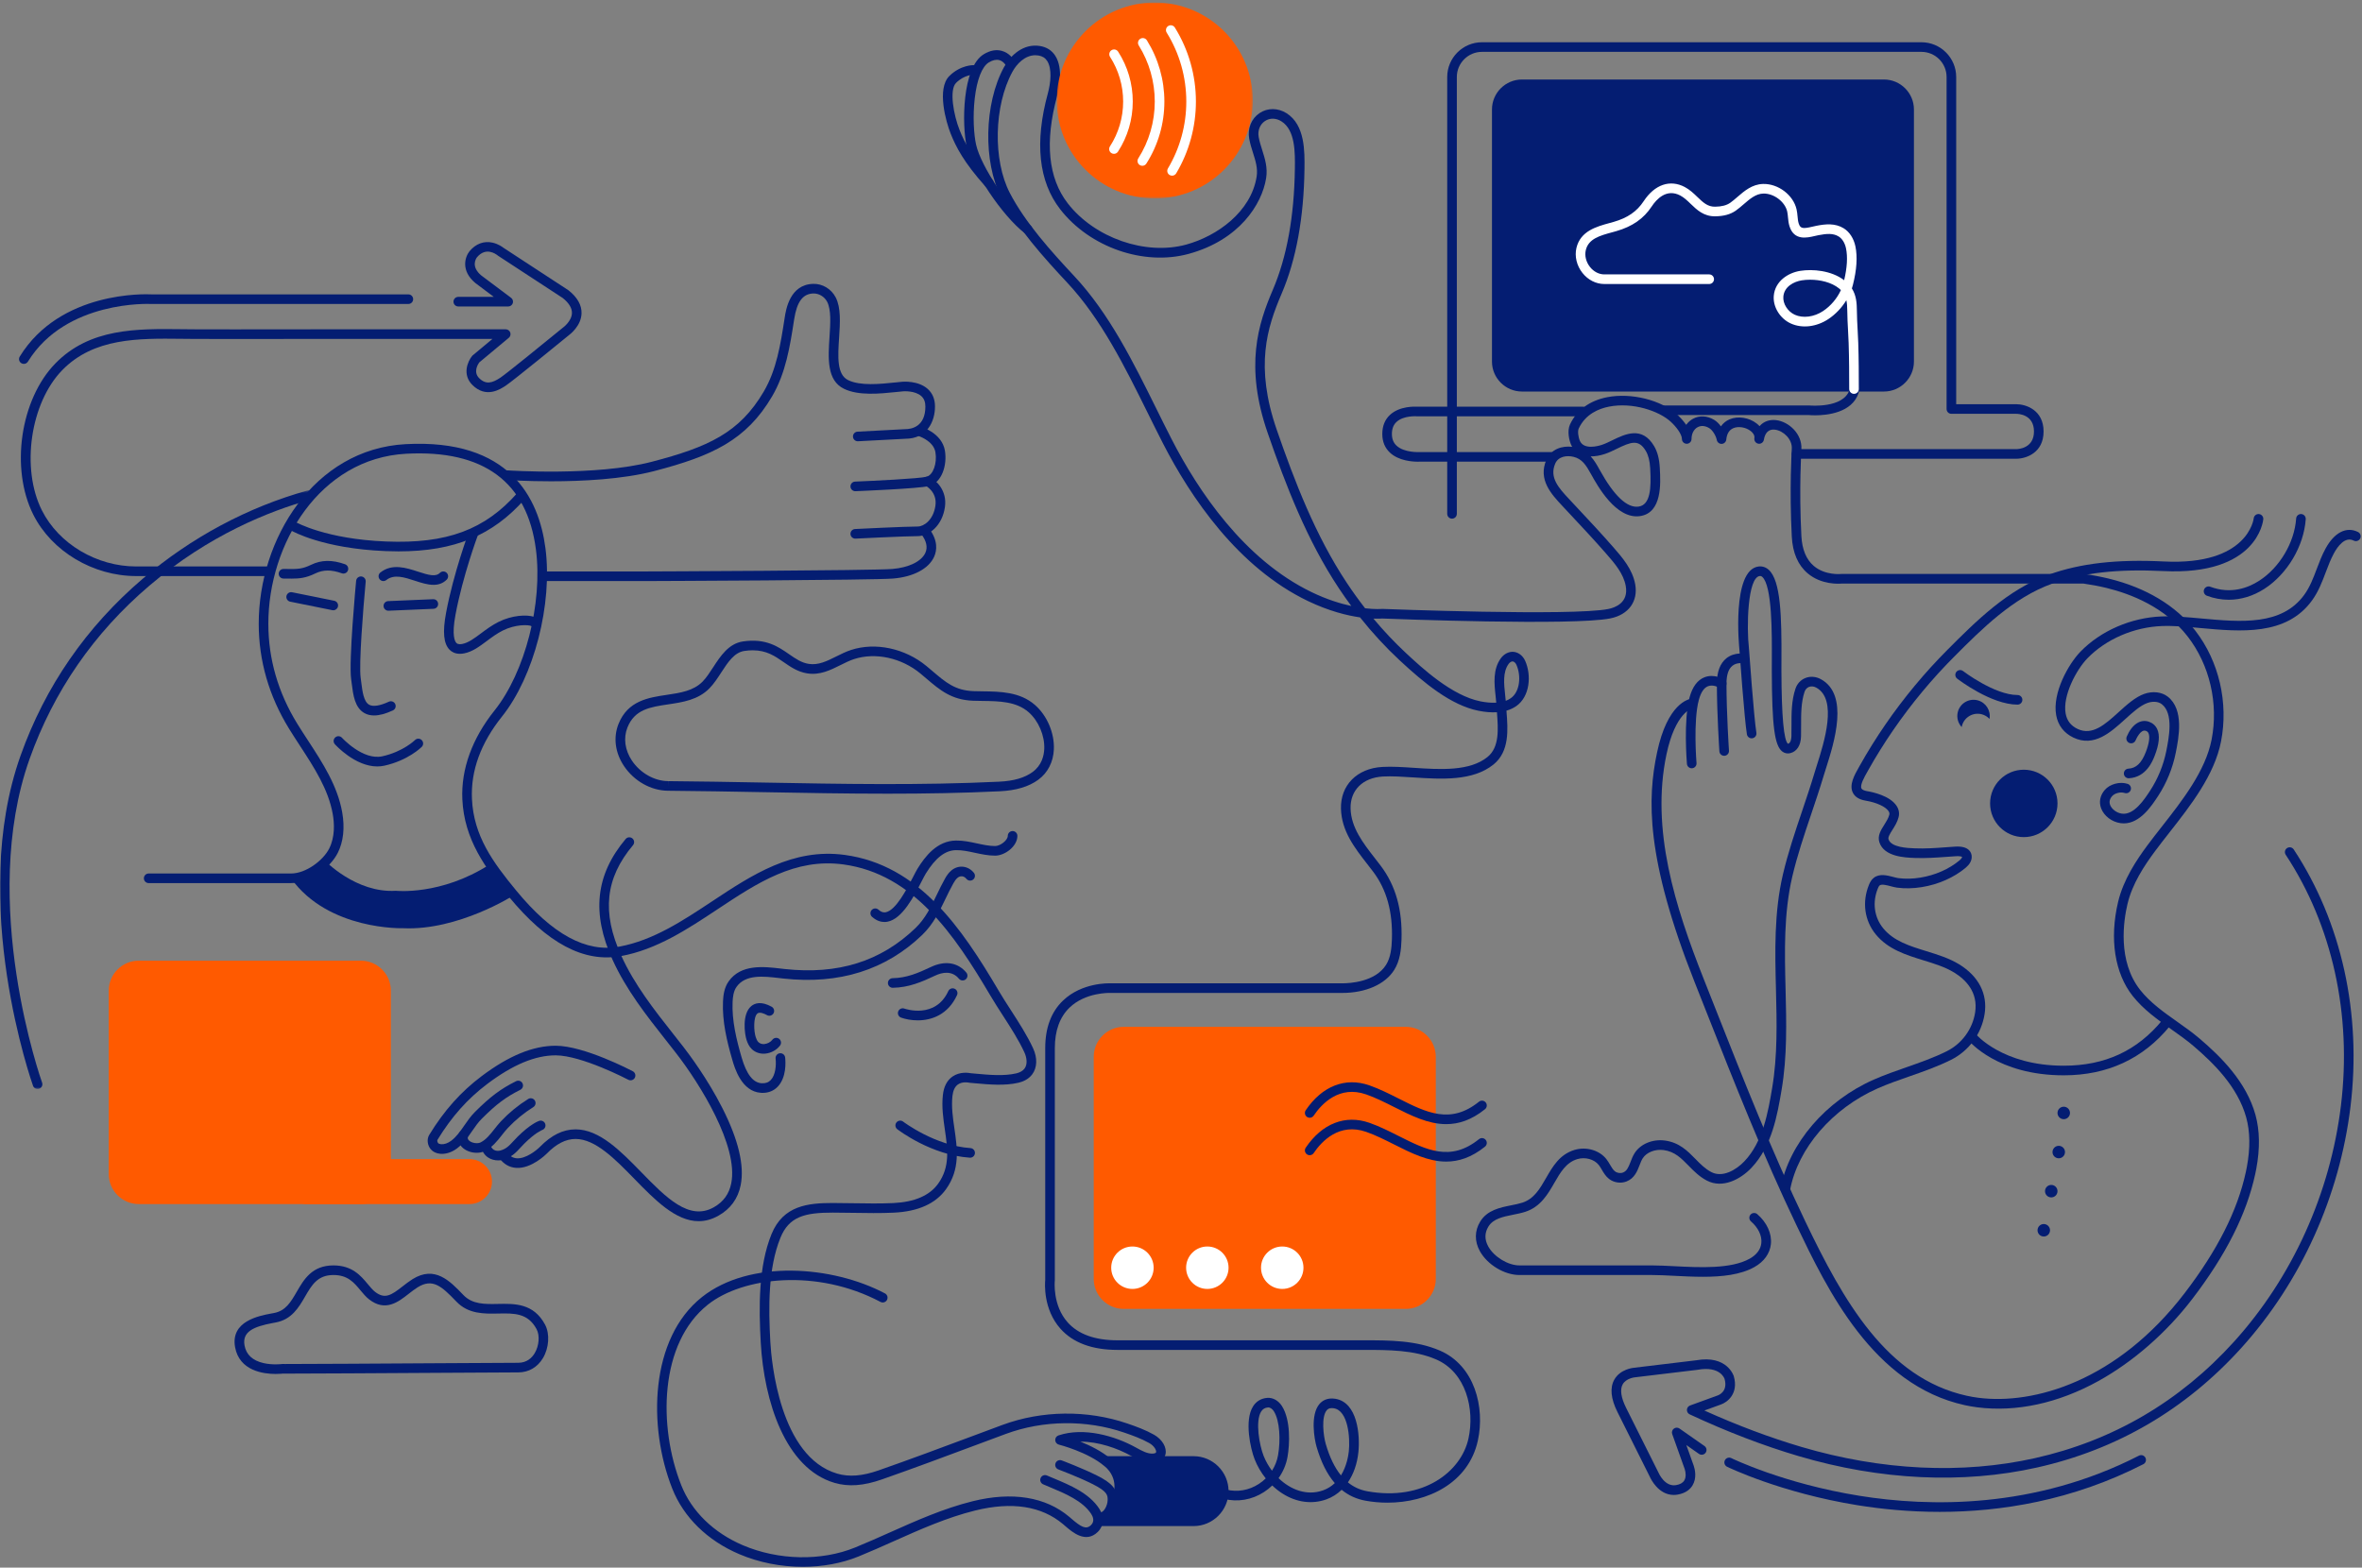<svg width="946" height="628" viewBox="0 0 946 628" fill="none" xmlns="http://www.w3.org/2000/svg">
<rect x="0" y="0" width="946" height="628" fill="#808080" stroke="none"/>
<path fill-rule="evenodd" clip-rule="evenodd" d="M670.34 598.876C664.204 598.876 661.141 592.421 660.805 591.667L647.826 565.709C645.139 560.335 644.709 555.951 646.547 552.679C648.934 548.432 654.166 547.949 654.388 547.931L679.261 544.944C691.782 542.699 694.373 551.233 694.398 551.32C696.381 558.258 691.836 561.781 689.156 562.675L682.614 565.054C695.895 571.038 708.958 575.939 721.502 579.643C753.54 589.103 785.864 590.658 814.979 584.141C846.238 577.145 873.091 561.426 894.792 537.422C918.107 511.635 933.298 478.055 937.569 442.868C941.989 406.451 934.131 370.774 915.44 342.408C914.856 341.52 915.101 340.326 915.988 339.741C916.877 339.156 918.07 339.402 918.655 340.29C937.846 369.417 945.921 406.011 941.391 443.332C937.025 479.3 921.49 513.633 897.648 540.004C875.402 564.61 847.871 580.724 815.82 587.898C786.067 594.558 753.075 592.98 720.412 583.335C706.347 579.183 691.652 573.55 676.734 566.593C676.028 566.264 675.59 565.542 675.625 564.764C675.659 563.986 676.158 563.306 676.89 563.04L687.89 559.04C688.631 558.777 692.096 557.275 690.697 552.377C690.635 552.186 688.911 547.104 679.892 548.742C679.854 548.749 679.815 548.755 679.777 548.76L654.777 551.76C654.683 551.769 651.261 552.118 649.892 554.585C648.748 556.647 649.224 559.898 651.269 563.988L664.269 589.988C664.286 590.022 664.302 590.056 664.317 590.09C664.414 590.313 666.816 595.679 671.231 594.95C672.858 594.679 673.981 594.047 674.568 593.071C675.371 591.738 675.173 589.813 674.721 588.458L669.735 574.496C669.453 573.707 669.714 572.826 670.381 572.318C671.047 571.81 671.965 571.793 672.652 572.272L682.652 579.272C683.522 579.881 683.734 581.082 683.124 581.953C682.515 582.824 681.315 583.035 680.444 582.425L675.391 578.889L678.36 587.201C678.823 588.59 679.674 592.053 677.866 595.057C677.045 596.421 675.337 598.168 671.864 598.747C671.337 598.835 670.828 598.876 670.34 598.876" fill="#041D72"/>
<path fill-rule="evenodd" clip-rule="evenodd" d="M776.871 605.659C764.661 605.659 753.523 604.536 743.991 602.999C713.062 598.01 691.905 587.678 691.695 587.574C690.742 587.103 690.351 585.95 690.822 584.996C691.292 584.044 692.444 583.653 693.399 584.122C693.605 584.224 714.341 594.336 744.732 599.219C772.7 603.713 814.823 604.57 856.67 583.136C857.616 582.651 858.776 583.025 859.26 583.971C859.745 584.917 859.371 586.077 858.425 586.561C829.891 601.176 801.253 605.659 776.871 605.659" fill="#041D72"/>
<path fill-rule="evenodd" clip-rule="evenodd" d="M682.045 511.485C678.173 511.485 674.254 511.285 670.503 511.093C667.287 510.929 664.249 510.774 661.599 510.774H608.549C602.561 510.774 595.759 506.685 592.727 501.264C590.513 497.306 590.556 493.072 592.847 489.341C595.66 484.761 600.769 483.741 605.276 482.841C606.873 482.522 608.38 482.221 609.719 481.786C614.407 480.263 616.733 476.22 619.197 471.94C621.88 467.276 624.656 462.452 630.617 460.658C635.291 459.255 640.524 460.755 643.343 464.309C643.941 465.064 644.406 465.859 644.856 466.627C645.467 467.672 646.044 468.658 646.819 469.252C647.701 469.929 648.993 470.112 650.031 469.709C651.57 469.109 652.19 467.677 653.072 465.391C653.512 464.251 653.967 463.072 654.65 461.989C656.996 458.271 661.897 456.229 666.842 456.907C672.583 457.695 675.859 461.04 679.028 464.275C681.024 466.312 682.909 468.236 685.392 469.536C689.893 471.892 695.332 468.692 698.624 465.235C706.125 457.361 708.14 445.454 709.759 435.886C711.96 422.889 711.618 409.436 711.288 396.426C710.902 381.261 710.504 365.58 714.074 350.307C716.067 341.777 718.956 333.215 721.75 324.934C723.431 319.952 725.169 314.8 726.683 309.736C726.954 308.833 727.283 307.796 727.646 306.656C730.594 297.384 736.083 280.126 727.385 275.44C726.425 274.923 725.403 274.832 724.508 275.184C723.682 275.509 723.056 276.198 722.745 277.123C721.335 281.308 721.345 286.087 721.356 290.708C721.358 292.169 721.361 293.618 721.323 295.042C721.226 298.623 719.656 301.056 717.014 301.716C715.867 302.005 714.728 301.765 713.805 301.048C710.714 298.643 709.698 290.82 709.623 268.856C709.618 267.456 709.626 265.894 709.634 264.22C709.686 253.882 709.782 234.639 705.8 231.106C705.388 230.741 705.068 230.724 704.786 230.758C699.841 231.377 699.505 251.523 700.459 259.624C700.487 259.991 702.472 287.69 703.446 293.532C703.621 294.581 702.912 295.572 701.864 295.747C700.815 295.927 699.824 295.214 699.649 294.165C698.646 288.145 696.71 261.133 696.628 259.986C696.599 259.756 693.395 228.303 704.309 226.939C705.799 226.753 707.196 227.199 708.355 228.227C713.242 232.563 713.569 247.102 713.483 264.239C713.475 265.902 713.467 267.453 713.472 268.842C713.534 286.887 714.422 296.684 716.112 297.971C717.237 297.634 717.448 295.934 717.475 294.938C717.513 293.551 717.509 292.139 717.506 290.717C717.495 285.783 717.484 280.682 719.096 275.894C719.776 273.876 721.196 272.352 723.095 271.603C725.033 270.838 727.262 271.001 729.212 272.051C740.719 278.251 734.601 297.488 731.314 307.823C730.959 308.939 730.636 309.954 730.372 310.839C728.837 315.968 727.088 321.152 725.397 326.165C722.632 334.36 719.774 342.833 717.822 351.183C714.365 365.976 714.757 381.406 715.136 396.328C715.471 409.522 715.817 423.164 713.555 436.528C711.848 446.613 709.724 459.164 701.411 467.891C697.197 472.316 690.004 476.295 683.607 472.946C680.585 471.364 678.396 469.13 676.278 466.968C673.314 463.943 670.754 461.329 666.318 460.72C662.894 460.251 659.436 461.617 657.906 464.043C657.423 464.809 657.054 465.765 656.663 466.777C655.756 469.126 654.628 472.048 651.429 473.296C649.147 474.184 646.418 473.796 644.476 472.307C643.102 471.253 642.269 469.828 641.533 468.57C641.134 467.887 640.756 467.242 640.327 466.701C638.492 464.388 634.874 463.397 631.726 464.345C627.23 465.697 624.948 469.662 622.533 473.86C619.942 478.363 617.005 483.467 610.908 485.447C609.356 485.952 607.665 486.289 606.03 486.616C601.932 487.434 598.061 488.207 596.128 491.356C594.553 493.918 594.54 496.62 596.087 499.385C598.412 503.542 604.003 506.924 608.549 506.924H661.599C664.347 506.924 667.433 507.082 670.699 507.249C680.769 507.763 693.298 508.403 700.761 504.232C703.558 502.669 705.173 500.501 705.432 497.963C705.73 495.043 704.181 491.806 701.288 489.304C700.484 488.609 700.396 487.394 701.092 486.589C701.787 485.787 703.002 485.698 703.807 486.393C707.648 489.715 709.687 494.187 709.261 498.354C708.875 502.14 706.523 505.422 702.639 507.592C697.055 510.714 689.642 511.485 682.045 511.485" fill="#041D72"/>
<path fill-rule="evenodd" clip-rule="evenodd" d="M690.545 302.774C689.541 302.774 688.694 301.994 688.627 300.977C688.616 300.827 687.622 285.775 687.622 273.849C687.622 269.147 688.905 265.733 691.436 263.703C694.723 261.066 698.793 261.931 698.964 261.97C700.002 262.201 700.656 263.229 700.426 264.267C700.196 265.3 699.174 265.953 698.142 265.731C698.071 265.716 695.627 265.253 693.818 266.727C692.261 267.996 691.472 270.392 691.472 273.849C691.472 285.649 692.458 300.572 692.467 300.721C692.538 301.782 691.735 302.699 690.675 302.77C690.631 302.773 690.588 302.774 690.545 302.774" fill="#041D72"/>
<path fill-rule="evenodd" clip-rule="evenodd" d="M677.545 307.774C676.554 307.774 675.712 307.014 675.629 306.009C675.569 305.297 674.204 288.461 676.69 279.343C677.842 275.117 679.854 272.416 682.669 271.315C686.593 269.78 690.406 272.117 690.567 272.217C691.468 272.78 691.742 273.968 691.179 274.869C690.618 275.768 689.436 276.043 688.536 275.487C688.475 275.451 686.14 274.074 684.051 274.908C682.442 275.549 681.215 277.382 680.404 280.356C678.094 288.825 679.451 305.522 679.465 305.69C679.553 306.749 678.766 307.679 677.707 307.767C677.652 307.772 677.598 307.774 677.545 307.774" fill="#041D72"/>
<path fill-rule="evenodd" clip-rule="evenodd" d="M637.082 182.816C638.608 184.473 639.677 186.411 640.627 188.136C646.406 198.62 651.672 203.6 656.275 202.944C661.058 202.26 661.341 195.354 660.935 187.992L660.91 187.529C660.752 184.628 660.183 182.382 659.167 180.662C656.303 175.811 653.205 177.029 647.522 179.796C645.964 180.555 644.353 181.34 642.754 181.865C640.722 182.532 638.811 182.846 637.082 182.816M414.667 22.127C410.581 22.127 407.277 25.452 405.458 28.795C398.076 42.373 397.614 64.122 404.429 77.277C410.558 89.11 420.978 100.696 430.263 110.627C444.249 125.584 453.851 144.985 463.136 163.748C465.235 167.989 467.218 171.996 469.259 175.97C479.912 196.716 498.293 224.185 525.361 237.235C531.376 240.135 536.783 241.806 541.204 242.759C539.493 240.446 537.83 238.075 536.218 235.649C523.423 216.383 514.964 194.383 507.728 173.479C498.433 146.627 503.913 129.777 509.778 116.091C515.381 103.015 518.351 86.705 518.604 67.614C518.691 61.091 518.809 52.158 513.237 48.622C511.045 47.232 508.568 47.188 506.612 48.503C504.601 49.856 503.643 52.307 504.112 54.901C504.432 56.67 504.985 58.416 505.521 60.104C506.624 63.581 507.764 67.176 507.096 71.373C505.417 81.918 496.28 96.19 476.052 101.707C458.097 106.603 436.472 99.094 424.631 83.854C415.974 72.712 414.311 57.064 419.69 37.342C420.845 33.108 421.377 27.492 419.41 24.425C418.629 23.207 417.487 22.489 415.92 22.231C415.495 22.16 415.078 22.127 414.667 22.127M605.788 264.964C605.282 264.964 604.645 265.366 604.208 265.971C601.835 269.26 602.339 273.923 602.827 278.433C602.913 279.227 602.996 279.994 603.063 280.747C603.779 280.483 604.457 280.14 605.077 279.706C608.839 277.072 609.278 270.646 607.327 266.296C606.999 265.564 606.401 265.018 605.873 264.968C605.845 264.965 605.816 264.964 605.788 264.964M507.962 563.824C507.924 563.824 507.886 563.825 507.848 563.828C506.616 563.922 505.746 564.438 505.109 565.452C502.66 569.35 504.402 578.908 506.066 583.164C506.892 585.277 508.042 587.317 509.441 589.172C510.649 587.282 511.486 585.169 511.875 582.945C512.9 577.091 512.637 569.147 510.15 565.291C509.671 564.546 508.819 563.824 507.962 563.824M533.391 564.087C532.281 564.087 531.735 564.537 531.409 564.908C529.105 567.522 530.016 575.172 530.988 578.499C532.536 583.791 534.553 587.961 537.071 591.046C539.372 587.309 540.036 583.1 540.219 581.348C540.764 576.139 540.006 565.084 534.189 564.155C533.895 564.108 533.629 564.087 533.391 564.087M555.691 601.973C552.741 601.973 549.798 601.711 546.939 601.194C543.297 600.536 540.104 599.084 537.341 596.816C535.57 598.529 533.503 599.837 531.194 600.662C525.448 602.713 519.21 601.878 513.627 598.308C512.186 597.387 510.817 596.302 509.546 595.087C508.549 596.054 507.452 596.931 506.267 597.699C501.38 600.865 495.654 601.841 490.143 600.449C489.112 600.188 488.488 599.142 488.748 598.111C489.009 597.081 490.056 596.458 491.086 596.716C495.547 597.845 500.196 597.046 504.173 594.468C505.178 593.817 506.105 593.071 506.945 592.247C505.087 589.932 503.558 587.321 502.481 584.565C500.807 580.285 498.325 569.013 501.85 563.403C503.135 561.357 505.108 560.177 507.555 559.99C509.763 559.821 511.999 561.052 513.386 563.205C517.02 568.841 516.53 578.683 515.667 583.609C515.126 586.698 513.882 589.614 512.072 592.15C516.883 596.8 523.429 599.346 529.899 597.037C531.787 596.362 533.332 595.343 534.598 594.134C531.519 590.584 529.098 585.747 527.294 579.579C526.393 576.497 524.683 566.718 528.52 562.363C529.582 561.159 531.531 559.837 534.796 560.353C543.734 561.781 544.756 574.973 544.048 581.748C543.557 586.451 542.089 590.581 539.846 593.843C542.113 595.696 544.7 596.878 547.624 597.406C570.02 601.454 585.208 589.561 588.124 576.316C590.739 564.434 587.122 549.714 575.147 544.573C566.282 540.767 556.051 540.774 546.194 540.774H545.356H447.547C437.417 540.774 429.737 537.92 424.721 532.291C417.728 524.446 418.495 514.051 418.622 512.749V419.849C418.622 411.759 421.012 405.365 425.725 400.845C433.336 393.544 444.17 393.902 444.627 393.926L537.547 393.924C540.582 393.924 550.82 393.389 555.144 386.496C556.993 383.547 557.357 379.705 557.47 376.336C557.837 365.285 555.38 356.41 549.957 349.204C549.199 348.195 548.414 347.189 547.625 346.176C542.555 339.668 537.312 332.939 537.07 324.024C536.813 314.564 543.468 307.815 553.632 307.232C557.455 307.01 561.744 307.294 566.288 307.592C576.747 308.279 588.603 309.059 595.77 303.241C600.616 299.306 600.046 291.962 599.543 285.483C599.539 285.429 599.535 285.376 599.531 285.322C597.296 285.464 594.828 285.27 592.163 284.735C581.108 282.522 570.411 273.679 560.498 264.452C554.911 259.252 549.627 253.521 544.703 247.323C539.479 246.572 532.3 244.816 523.967 240.836C495.795 227.38 476.805 199.091 465.834 177.729C463.781 173.729 461.699 169.523 459.686 165.456C450.524 146.943 441.05 127.799 427.451 113.255C417.99 103.137 407.365 91.315 401.011 79.048C393.678 64.892 394.156 41.524 402.077 26.957C404.709 22.115 409.892 17.334 416.548 18.433C419.213 18.873 421.267 20.19 422.65 22.346C425.983 27.543 424.07 35.913 423.404 38.355C418.361 56.845 419.796 71.358 427.671 81.492C438.423 95.33 458.786 102.423 475.04 97.993C487.487 94.598 501.051 84.863 503.294 70.767C503.819 67.471 502.863 64.458 501.852 61.268C501.28 59.464 500.688 57.599 500.324 55.586C499.579 51.465 501.165 47.527 504.464 45.309C507.679 43.146 511.831 43.171 515.3 45.372C522.687 50.06 522.546 60.654 522.454 67.665C522.193 87.263 519.119 104.066 513.316 117.608C507.478 131.228 502.52 146.664 511.366 172.22C518.519 192.884 526.868 214.612 539.425 233.519C541.756 237.029 544.196 240.42 546.736 243.682C550.871 244.16 553.299 243.94 553.352 243.935C553.44 243.925 553.534 243.921 553.623 243.926C554.38 243.956 629.564 246.883 644.169 243.962C646.676 243.461 652.372 241.557 651.121 234.723C650.203 229.716 646.661 225.66 643.236 221.737L643.153 221.643C638.677 216.517 633.933 211.445 629.345 206.541C628.198 205.315 627.052 204.089 625.908 202.861L625.664 202.6C621.312 197.934 615.897 192.126 619.351 184.179C621.226 179.866 625.669 178.512 629.667 179.001C629.535 178.777 629.412 178.545 629.3 178.302C628.46 176.493 627.582 172.649 628.803 170.035C631.488 164.281 636.624 160.509 643.657 159.125C653.304 157.228 665.408 160.252 671.808 166.163C672.507 166.808 674.04 168.312 675.334 170.194C676.025 169.222 676.909 168.412 677.955 167.819C680.554 166.349 683.682 166.485 686.537 168.199C687.568 168.817 688.486 169.75 689.243 170.801C690.106 169.553 691.272 168.593 692.703 167.982C696.032 166.557 700.497 167.245 703.563 169.654C703.989 169.988 704.372 170.346 704.71 170.721C706.481 168.647 709.007 168.033 711.287 168.295C716.41 168.879 721.851 173.818 721.468 179.969C721.457 180.131 720.476 195.887 721.469 214.748C721.752 220.13 723.429 224.16 726.453 226.726C731.009 230.591 737.266 229.942 737.328 229.937C737.398 229.929 737.476 229.924 737.547 229.924H834.547C834.636 229.924 834.726 229.931 834.814 229.943C838.169 230.413 841.419 231.026 844.474 231.766C859.473 235.399 871.503 242.63 879.263 252.676C888.737 264.941 892.578 281.53 889.537 297.054C886.903 310.503 877.342 322.698 868.906 333.458C866.877 336.045 864.961 338.49 863.163 340.913C858.763 346.84 854.003 354.003 852.063 362.193C850.532 368.662 847.966 384.965 857.201 396.633C861.179 401.658 866.648 405.526 871.938 409.267C874.99 411.424 878.145 413.655 881.003 416.097C889.46 423.321 899.639 433.315 903.324 446.587C905.06 452.837 905.178 460.092 903.676 468.151C903.539 468.886 903.391 469.619 903.232 470.349C899.756 486.392 891.501 502.768 877.995 520.41C867.669 533.899 854.316 545.565 840.395 553.259C824.319 562.146 807.545 565.78 791.891 563.774C790.236 563.562 788.562 563.271 786.916 562.911C750.199 554.867 731.786 516.456 719.601 491.039C706.209 463.103 694.653 433.819 683.477 405.5C681.905 401.518 680.333 397.536 678.757 393.558C658.966 343.608 659.807 319.771 663.664 301.453C667.826 281.68 676.35 280.059 677.308 279.94C678.363 279.808 679.325 280.556 679.457 281.61C679.586 282.649 678.862 283.598 677.832 283.753C677.597 283.804 670.973 285.419 667.43 302.246C661.114 332.247 670.862 363.181 682.336 392.14C683.913 396.12 685.485 400.103 687.057 404.087C698.208 432.343 709.74 461.562 723.073 489.375C738.144 520.814 755.551 552.099 787.74 559.15C789.276 559.487 790.838 559.758 792.381 559.956C814.603 562.808 847.968 553.299 874.938 518.07C888.092 500.888 896.117 485.011 899.471 469.534C899.621 468.84 899.762 468.145 899.892 467.446C901.285 459.968 901.192 453.297 899.615 447.617C896.209 435.349 886.543 425.892 878.503 419.024C875.778 416.697 872.833 414.614 869.716 412.41C864.204 408.512 858.504 404.482 854.183 399.022C846.945 389.878 844.807 376.131 848.317 361.307C850.43 352.385 855.709 344.495 860.072 338.618C861.901 336.154 863.832 333.691 865.877 331.083C874.045 320.664 883.303 308.856 885.759 296.314C888.59 281.863 885.022 266.429 876.216 255.029C867.096 243.221 853.428 237.896 843.568 235.507C840.675 234.807 837.596 234.224 834.412 233.774H737.645C736.578 233.875 729.514 234.342 723.999 229.691C720.112 226.414 717.967 221.454 717.625 214.95C716.62 195.855 717.616 179.878 717.626 179.722C717.864 175.907 714.179 172.499 710.85 172.119C708.455 171.845 706.933 173.245 706.445 176.164C706.271 177.212 705.276 177.924 704.23 177.746C703.182 177.571 702.474 176.58 702.648 175.531C702.866 174.222 701.825 173.184 701.186 172.681C699.239 171.152 696.243 170.652 694.217 171.521C692.568 172.226 691.619 173.76 691.395 176.079C691.302 177.033 690.522 177.774 689.565 177.817C688.614 177.868 687.765 177.193 687.587 176.252C687.254 174.489 685.838 172.269 684.556 171.5C682.901 170.505 681.23 170.389 679.852 171.169C678.361 172.013 677.472 173.762 677.472 175.848C677.472 176.911 676.61 177.773 675.547 177.773C674.484 177.773 673.622 176.911 673.622 175.848C673.622 173.944 671.328 170.959 669.197 168.991C664.384 164.547 653.793 161.055 644.4 162.902C640.372 163.695 635 165.858 632.291 171.663C631.774 172.77 632.136 175.269 632.791 176.681C634.437 180.226 639.914 178.746 641.553 178.208C642.903 177.764 644.328 177.07 645.836 176.336C650.834 173.901 657.678 170.569 662.481 178.705C663.819 180.97 664.562 183.789 664.753 187.321L664.778 187.78C665.096 193.524 665.755 205.477 656.82 206.754C647.248 208.128 639.728 194.478 637.256 189.994C635.216 186.293 633.62 183.807 630.159 182.993C627.608 182.393 624.171 182.745 622.881 185.714C620.433 191.346 624.341 195.538 628.479 199.975L628.724 200.237C629.866 201.463 631.011 202.687 632.156 203.911C636.766 208.839 641.533 213.935 646.052 219.11L646.135 219.205C649.728 223.319 653.799 227.981 654.907 234.03C656.163 240.892 652.245 246.273 644.924 247.736C630.037 250.714 558.169 247.957 553.597 247.777C553.174 247.813 551.956 247.891 550.07 247.821C554.192 252.766 558.554 257.384 563.121 261.634C569.512 267.583 581.409 278.656 592.919 280.961C594.802 281.338 597.056 281.62 599.263 281.49C599.195 280.647 599.099 279.765 599 278.846C598.461 273.858 597.85 268.205 601.087 263.718C602.367 261.945 604.337 260.951 606.235 261.136C608.165 261.318 609.93 262.692 610.84 264.721C613.409 270.448 612.78 279.012 607.285 282.859C606.137 283.663 604.817 284.275 603.343 284.693C603.355 284.856 603.368 285.02 603.381 285.185C603.928 292.24 604.61 301.021 598.196 306.229C589.858 312.999 577.201 312.168 566.035 311.433C561.613 311.143 557.437 310.869 553.853 311.074C545.795 311.537 540.719 316.58 540.918 323.92C541.126 331.57 545.974 337.793 550.662 343.81C551.464 344.839 552.261 345.864 553.034 346.89C559.006 354.825 561.715 364.5 561.317 376.464C561.188 380.346 560.74 384.817 558.404 388.542C554.778 394.323 546.981 397.774 537.547 397.774H444.547C444.372 397.767 434.771 397.478 428.366 403.646C424.455 407.411 422.472 412.863 422.472 419.849V512.849C422.472 512.923 422.467 512.997 422.459 513.07C422.449 513.163 421.45 522.864 427.619 529.757C431.875 534.513 438.58 536.924 447.547 536.924H546.193C556.465 536.918 567.073 536.918 576.665 541.036C590.561 547.002 594.839 563.716 591.883 577.144C588.144 594.133 571.818 601.973 555.691 601.973" fill="#041D72"/>
<path fill-rule="evenodd" clip-rule="evenodd" d="M581.547 207.774C580.484 207.774 579.622 206.912 579.622 205.849V30.849C579.622 23.171 585.869 16.924 593.547 16.924H769.547C777.225 16.924 783.472 23.171 783.472 30.849V161.924H807.547C811.326 161.924 818.472 164.208 818.472 172.849C818.472 181.491 811.326 183.774 807.547 183.774H719.547C718.484 183.774 717.622 182.912 717.622 181.849C717.622 180.786 718.484 179.924 719.547 179.924H807.547C808.263 179.918 814.622 179.66 814.622 172.849C814.622 165.972 808.271 165.774 807.547 165.774H781.547C780.484 165.774 779.622 164.912 779.622 163.849V30.849C779.622 25.294 775.103 20.774 769.547 20.774H593.547C587.991 20.774 583.472 25.294 583.472 30.849V205.849C583.472 206.912 582.61 207.774 581.547 207.774" fill="#041D72"/>
<path fill-rule="evenodd" clip-rule="evenodd" d="M754.547 156.849H609.547C602.947 156.849 597.547 151.449 597.547 144.849V43.849C597.547 37.249 602.947 31.849 609.547 31.849H754.547C761.147 31.849 766.547 37.249 766.547 43.849V144.849C766.547 151.449 761.147 156.849 754.547 156.849" fill="#041D72"/>
<path fill-rule="evenodd" clip-rule="evenodd" d="M715.049 478.274C714.93 478.274 714.81 478.263 714.689 478.24C713.645 478.042 712.958 477.035 713.156 475.991C716.551 458.043 731.211 440.963 750.503 432.479C754.778 430.599 759.233 429.045 763.541 427.541C768.943 425.655 774.529 423.706 779.686 421.127C785.756 418.092 790.005 412.295 791.051 405.62C792.336 397.423 787.195 392.383 782.656 389.598C779.066 387.394 774.853 386.093 770.393 384.716C763.409 382.56 756.188 380.33 751.273 374.331C746.736 368.792 745.714 361.355 748.54 354.436C748.91 353.529 749.474 352.385 750.554 351.586C752.858 349.88 755.878 350.679 758.303 351.321C759.04 351.516 759.737 351.701 760.262 351.771C763.027 352.143 765.995 352.077 769.084 351.58C775.052 350.616 780.641 348.154 784.821 344.649C785.443 344.128 785.813 343.63 785.835 343.284C785.835 343.279 785.836 343.274 785.837 343.272C785.616 343.141 784.869 342.904 783.328 343.001C782.124 343.077 780.925 343.165 779.731 343.252C775.538 343.558 771.204 343.871 766.806 343.699C762.857 343.541 754.639 343.213 752.721 337.457C751.853 334.854 753.28 332.596 754.66 330.413C755.483 329.111 756.334 327.765 756.68 326.382C756.763 326.05 756.804 325.587 756.382 324.944C755.206 323.15 751.528 321.463 747.231 320.747C744.615 320.312 742.871 319.216 742.048 317.492C740.545 314.346 742.718 310.5 744.465 307.41L744.811 306.795C747.948 301.186 751.417 295.614 755.12 290.233C762.501 279.511 770.877 269.428 780.015 260.266C791.299 248.95 804.089 236.125 820.638 230.174C833.209 225.653 847.828 223.986 866.643 224.926C900.373 226.621 902.612 207.851 902.632 207.662C902.735 206.603 903.688 205.83 904.734 205.933C905.792 206.036 906.566 206.978 906.463 208.036C906.372 208.96 903.823 230.635 866.451 228.771C848.162 227.859 834.017 229.454 821.941 233.796C806.205 239.455 793.739 251.956 782.74 262.984C773.766 271.982 765.54 281.885 758.291 292.416C754.655 297.699 751.25 303.169 748.171 308.673L747.816 309.304C746.718 311.245 744.882 314.495 745.522 315.833C745.85 316.52 747.13 316.828 747.863 316.95C749.939 317.296 756.919 318.743 759.601 322.834C760.517 324.23 760.798 325.78 760.414 327.316C759.919 329.299 758.854 330.983 757.914 332.47C756.972 333.96 756.082 335.368 756.373 336.24C757.45 339.473 763.873 339.729 766.96 339.852C771.137 340.02 775.176 339.724 779.45 339.413C780.657 339.325 781.867 339.236 783.083 339.159C785.638 338.997 787.501 339.476 788.612 340.587C789.382 341.357 789.75 342.375 789.676 343.529C789.584 344.982 788.782 346.352 787.294 347.6C782.59 351.544 776.341 354.307 769.698 355.38C766.235 355.94 762.888 356.009 759.749 355.586C758.985 355.483 758.175 355.269 757.318 355.042C755.774 354.633 753.66 354.074 752.844 354.68C752.528 354.914 752.271 355.483 752.104 355.891C749.82 361.482 750.623 367.462 754.251 371.891C758.431 376.994 764.793 378.958 771.529 381.038C776.021 382.425 780.665 383.859 784.67 386.316C792.496 391.119 796.112 398.187 794.854 406.216C793.615 414.119 788.589 420.98 781.407 424.57C776.03 427.259 770.326 429.25 764.809 431.175C760.571 432.654 756.189 434.184 752.053 436.003C733.888 443.991 720.105 459.968 716.938 476.707C716.763 477.63 715.956 478.274 715.049 478.274" fill="#041D72"/>
<path fill-rule="evenodd" clip-rule="evenodd" d="M892.625 240.263C889.681 240.263 886.736 239.729 883.869 238.65C882.874 238.276 882.371 237.165 882.746 236.171C883.119 235.177 884.229 234.671 885.225 235.047C893.493 238.158 900.431 235.469 904.796 232.665C913 227.396 918.959 217.369 919.627 207.716C919.7 206.656 920.619 205.856 921.68 205.929C922.74 206.002 923.541 206.921 923.467 207.981C922.72 218.788 916.053 230.01 906.876 235.904C902.375 238.795 897.502 240.263 892.625 240.263" fill="#041D72"/>
<path fill-rule="evenodd" clip-rule="evenodd" d="M850.596 329.849C850.163 329.849 849.723 329.819 849.274 329.754C845.79 329.257 842.676 326.878 841.525 323.836C840.566 321.3 841.074 318.687 842.955 316.478C845.009 314.067 849.052 312.99 852.155 314.023C853.163 314.359 853.709 315.449 853.373 316.457C853.036 317.467 851.944 318.01 850.938 317.675C849.301 317.129 846.939 317.737 845.886 318.974C844.928 320.099 844.672 321.276 845.125 322.474C845.774 324.188 847.748 325.648 849.818 325.944C854.658 326.632 858.835 320.253 861.083 316.826C864.241 312.011 866.504 306.477 867.628 300.822C868.666 295.594 870.6 285.865 865.851 282.122C864.197 280.819 861.795 280.996 860.099 281.594C857.2 282.617 854.253 285.29 851.133 288.12C845.299 293.412 838.685 299.412 830.426 295.485C826.64 293.685 824.251 290.583 823.516 286.515C821.914 277.647 828.368 266.086 833.234 261.064C841.359 252.68 853.529 247.401 865.79 246.943C870.691 246.759 876.058 247.25 881.742 247.771C897.514 249.215 913.827 250.708 922.849 238.312C925.12 235.192 926.457 231.658 927.872 227.915C928.897 225.207 929.956 222.406 931.407 219.745C934.938 213.273 939.8 210.801 944.414 213.131C945.363 213.61 945.744 214.768 945.264 215.717C944.785 216.666 943.627 217.045 942.679 216.567C939.167 214.796 936.225 218.951 934.787 221.588C933.462 224.016 932.496 226.572 931.473 229.277C930.03 233.093 928.537 237.038 925.962 240.578C915.654 254.74 897.451 253.074 881.391 251.604C875.835 251.096 870.587 250.614 865.933 250.789C854.64 251.212 843.45 256.054 835.999 263.743C831.629 268.252 826.018 278.712 827.304 285.83C827.824 288.707 829.385 290.728 832.078 292.008C838.01 294.828 843.128 290.185 848.547 285.269C851.811 282.307 855.187 279.245 858.818 277.964C862.214 276.765 865.822 277.2 868.233 279.098C874.836 284.301 872.603 295.536 871.403 301.572C870.184 307.708 867.729 313.713 864.302 318.937C861.753 322.823 857.143 329.849 850.596 329.849" fill="#041D72"/>
<path fill-rule="evenodd" clip-rule="evenodd" d="M852.545 311.774C851.531 311.774 850.683 310.982 850.625 309.957C850.566 308.895 851.378 307.987 852.44 307.927C855.541 307.754 857.687 305.715 859.4 301.317C860.74 297.876 861.136 295.101 860.487 293.706C860.268 293.236 859.929 292.944 859.387 292.76C857.312 292.05 855.517 296.131 855.319 296.599C854.905 297.578 853.777 298.035 852.797 297.622C851.818 297.208 851.36 296.078 851.774 295.099C853.826 290.249 857.218 287.956 860.627 289.116C862.157 289.637 863.316 290.662 863.977 292.081C865.115 294.526 864.782 298.104 862.987 302.714C862.152 304.858 859.611 311.382 852.654 311.771C852.618 311.773 852.582 311.774 852.545 311.774" fill="#041D72"/>
<path fill-rule="evenodd" clip-rule="evenodd" d="M824.047 321.849C824.047 329.305 818.003 335.349 810.547 335.349C803.091 335.349 797.047 329.305 797.047 321.849C797.047 314.393 803.091 308.349 810.547 308.349C818.003 308.349 824.047 314.393 824.047 321.849" fill="#041D72"/>
<path fill-rule="evenodd" clip-rule="evenodd" d="M829.047 445.849C829.047 447.23 827.927 448.349 826.547 448.349C825.166 448.349 824.047 447.23 824.047 445.849C824.047 444.469 825.166 443.349 826.547 443.349C827.927 443.349 829.047 444.469 829.047 445.849" fill="#041D72"/>
<path fill-rule="evenodd" clip-rule="evenodd" d="M824.047 477.182C824.047 478.563 822.927 479.682 821.547 479.682C820.166 479.682 819.047 478.563 819.047 477.182C819.047 475.801 820.166 474.682 821.547 474.682C822.927 474.682 824.047 475.801 824.047 477.182" fill="#041D72"/>
<path fill-rule="evenodd" clip-rule="evenodd" d="M821.047 492.849C821.047 494.23 819.927 495.349 818.547 495.349C817.166 495.349 816.047 494.23 816.047 492.849C816.047 491.469 817.166 490.349 818.547 490.349C819.927 490.349 821.047 491.469 821.047 492.849" fill="#041D72"/>
<path fill-rule="evenodd" clip-rule="evenodd" d="M827.047 461.516C827.047 462.896 825.927 464.016 824.547 464.016C823.166 464.016 822.047 462.896 822.047 461.516C822.047 460.135 823.166 459.016 824.547 459.016C825.927 459.016 827.047 460.135 827.047 461.516" fill="#041D72"/>
<path fill-rule="evenodd" clip-rule="evenodd" d="M785.772 290.793C786.676 287.319 790.226 285.235 793.7 286.14C794.938 286.462 795.995 287.125 796.808 287.996C797.413 284.679 795.371 281.408 792.056 280.545C788.582 279.641 785.032 281.724 784.128 285.198C783.546 287.434 784.207 289.697 785.673 291.27C785.703 291.111 785.731 290.952 785.772 290.793" fill="#041D72"/>
<path fill-rule="evenodd" clip-rule="evenodd" d="M808.047 282.274C797.513 282.274 784.425 272.299 783.874 271.875C783.031 271.227 782.874 270.019 783.521 269.176C784.169 268.334 785.378 268.176 786.22 268.823C786.345 268.919 798.826 278.424 808.047 278.424C809.11 278.424 809.972 279.286 809.972 280.349C809.972 281.412 809.11 282.274 808.047 282.274" fill="#041D72"/>
<path fill-rule="evenodd" clip-rule="evenodd" d="M826.547 430.774C799.93 430.774 788.678 417.134 788.213 416.554C787.547 415.725 787.68 414.513 788.509 413.848C789.337 413.183 790.545 413.315 791.211 414.14C791.318 414.271 801.896 426.924 826.547 426.924C843.062 426.924 855.986 420.941 866.057 408.63C866.73 407.808 867.944 407.687 868.766 408.359C869.589 409.033 869.71 410.245 869.037 411.068C858.339 424.144 844.043 430.774 826.547 430.774" fill="#041D72"/>
<path fill-rule="evenodd" clip-rule="evenodd" d="M563.047 524.349H450.047C443.447 524.349 438.047 518.949 438.047 512.349V423.349C438.047 416.749 443.447 411.349 450.047 411.349H563.047C569.647 411.349 575.047 416.749 575.047 423.349V512.349C575.047 518.949 569.647 524.349 563.047 524.349" fill="#FF5A00"/>
<path fill-rule="evenodd" clip-rule="evenodd" d="M579.213 450.334C571.964 450.334 565.118 446.884 558.405 443.501C554.76 441.664 550.991 439.765 547.185 438.432C536.422 434.664 529.38 442.136 526.142 446.927C525.546 447.807 524.351 448.039 523.469 447.444C522.588 446.848 522.357 445.652 522.952 444.771C529.519 435.058 538.815 431.421 548.457 434.799C552.5 436.214 556.382 438.171 560.137 440.063C571.292 445.685 580.925 450.539 592.34 441.35C593.168 440.683 594.379 440.813 595.046 441.642C595.713 442.47 595.582 443.682 594.754 444.349C589.329 448.715 584.176 450.334 579.213 450.334" fill="#041D72"/>
<path fill-rule="evenodd" clip-rule="evenodd" d="M579.213 465.334C571.964 465.334 565.118 461.884 558.405 458.501C554.76 456.664 550.991 454.765 547.185 453.432C536.422 449.663 529.38 457.136 526.142 461.927C525.546 462.807 524.351 463.039 523.469 462.444C522.588 461.848 522.357 460.652 522.952 459.771C529.519 450.058 538.815 446.421 548.457 449.799C552.5 451.214 556.382 453.171 560.137 455.063C571.292 460.684 580.925 465.539 592.34 456.35C593.168 455.683 594.379 455.813 595.046 456.642C595.713 457.47 595.582 458.682 594.754 459.349C589.329 463.715 584.176 465.334 579.213 465.334" fill="#041D72"/>
<path fill-rule="evenodd" clip-rule="evenodd" d="M462.047 507.849C462.047 512.543 458.241 516.349 453.547 516.349C448.852 516.349 445.047 512.543 445.047 507.849C445.047 503.155 448.852 499.349 453.547 499.349C458.241 499.349 462.047 503.155 462.047 507.849" fill="white"/>
<path fill-rule="evenodd" clip-rule="evenodd" d="M492.047 507.849C492.047 512.543 488.241 516.349 483.547 516.349C478.852 516.349 475.047 512.543 475.047 507.849C475.047 503.155 478.852 499.349 483.547 499.349C488.241 499.349 492.047 503.155 492.047 507.849" fill="white"/>
<path fill-rule="evenodd" clip-rule="evenodd" d="M522.047 507.849C522.047 512.543 518.241 516.349 513.547 516.349C508.852 516.349 505.047 512.543 505.047 507.849C505.047 503.155 508.852 499.349 513.547 499.349C518.241 499.349 522.047 503.155 522.047 507.849" fill="white"/>
<path fill-rule="evenodd" clip-rule="evenodd" d="M279.813 489.208C270.605 489.208 262.245 480.637 254.102 472.287C246.422 464.413 238.481 456.271 230.522 456.272C226.602 456.272 222.809 458.209 218.926 462.192C218.66 462.458 212.767 468.285 206.682 467.852C204.027 467.664 201.781 466.369 200.008 464.003C199.37 463.153 199.542 461.947 200.393 461.309C201.242 460.67 202.449 460.843 203.087 461.694C204.177 463.146 205.442 463.905 206.955 464.012C210.567 464.283 214.841 460.833 216.187 459.488C220.814 454.74 225.509 452.423 230.521 452.423H230.523C240.104 452.423 248.621 461.155 256.857 469.599C266.694 479.685 275.986 489.209 285.857 483.653C289.71 481.483 292.004 478.337 292.87 474.033C295.863 459.153 280.338 434.191 270.692 421.788C269.398 420.125 268.093 418.469 266.788 416.813C258.913 406.823 250.77 396.492 245.326 384.476C236.867 365.808 238.535 350.439 250.574 336.11C251.258 335.296 252.471 335.19 253.286 335.875C254.099 336.559 254.205 337.773 253.521 338.587C242.396 351.828 240.95 365.491 248.832 382.887C254.083 394.477 262.079 404.621 269.812 414.43C271.122 416.092 272.432 417.754 273.731 419.425C275.878 422.187 283.351 432.115 289.321 443.906C295.75 456.6 298.213 466.992 296.644 474.792C295.56 480.184 292.566 484.293 287.746 487.007C285.026 488.539 282.387 489.208 279.813 489.208" fill="#041D72"/>
<path fill-rule="evenodd" clip-rule="evenodd" d="M176.995 462.239C176.776 462.239 176.559 462.23 176.343 462.212C174.768 462.081 173.425 461.45 172.56 460.437C171.144 458.777 170.873 456.335 171.915 454.631C177.903 444.849 184.567 437.377 192.889 431.115C203.793 422.912 213.494 418.925 222.546 418.925C233.892 418.925 252.65 428.729 253.443 429.146C254.384 429.641 254.745 430.805 254.25 431.745C253.755 432.685 252.592 433.046 251.65 432.552C251.465 432.455 232.941 422.774 222.546 422.774C214.359 422.774 205.415 426.509 195.203 434.192C187.281 440.152 180.925 447.285 175.199 456.64C175.046 456.891 175.149 457.54 175.489 457.938C175.681 458.164 176.131 458.332 176.662 458.376C177.941 458.484 179.386 457.982 180.734 456.966C182.827 455.39 184.349 453.19 185.96 450.861C187.227 449.03 188.537 447.137 190.186 445.489C196.332 439.342 200.496 436.223 206.686 433.128C207.637 432.652 208.793 433.038 209.268 433.989C209.744 434.939 209.358 436.095 208.408 436.571C202.563 439.493 198.797 442.322 192.908 448.21C191.505 449.614 190.349 451.283 189.126 453.051C187.412 455.529 185.639 458.091 183.05 460.041C181.149 461.471 179.023 462.239 176.995 462.239" fill="#041D72"/>
<path fill-rule="evenodd" clip-rule="evenodd" d="M190.938 461.809C189.009 461.809 186.995 461.183 185.561 460.014C183.801 458.58 183.118 456.518 183.686 454.359C183.957 453.331 185.01 452.717 186.037 452.987C187.065 453.258 187.679 454.31 187.409 455.338C187.278 455.833 187.246 456.421 187.993 457.03C189.111 457.941 191.291 458.247 192.477 457.659C194.661 456.576 196.303 454.491 198.042 452.284C198.866 451.237 199.72 450.153 200.644 449.176C203.891 445.743 207.561 442.741 211.551 440.252C212.455 439.691 213.641 439.966 214.203 440.867C214.766 441.768 214.49 442.956 213.588 443.518C209.876 445.833 206.462 448.627 203.441 451.821C202.636 452.672 201.873 453.641 201.065 454.666C199.14 457.111 197.148 459.639 194.188 461.107C193.233 461.581 192.101 461.809 190.938 461.809" fill="#041D72"/>
<path fill-rule="evenodd" clip-rule="evenodd" d="M199.528 464.86C196.801 464.86 193.507 463.466 192.659 459.227C192.451 458.184 193.127 457.171 194.169 456.962C195.211 456.752 196.225 457.429 196.434 458.472C197.026 461.434 199.649 461.065 200.169 460.962C202.695 460.328 203.939 458.974 205.66 457.1C206.142 456.575 206.64 456.034 207.186 455.488C212.358 450.317 215.587 449.14 215.938 449.023C216.944 448.688 218.036 449.232 218.373 450.24C218.706 451.242 218.171 452.324 217.176 452.668C217.086 452.702 214.366 453.752 209.907 458.21C209.402 458.716 208.942 459.218 208.495 459.704C206.653 461.709 204.749 463.783 201.013 464.716C200.553 464.809 200.051 464.86 199.528 464.86" fill="#041D72"/>
<path fill-rule="evenodd" clip-rule="evenodd" d="M447.547 601.774C447.345 601.774 447.141 601.742 446.939 601.675C445.93 601.338 445.384 600.249 445.72 599.24C448.216 591.754 442.658 587.583 442.421 587.409C442.381 587.379 442.332 587.342 442.294 587.31C435.73 581.684 424.195 578.745 424.079 578.716C423.249 578.508 422.657 577.777 422.625 576.922C422.592 576.067 423.127 575.294 423.939 575.023C434.158 571.619 446.6 575.271 454.839 579.824L455.12 579.98C457.347 581.214 459.644 582.486 461.859 582.307C462.258 582.274 462.943 582.158 463.03 581.758C463.198 580.987 462.313 579.237 460.273 578.088C457.111 576.307 453.601 575.044 450.276 573.903C435.089 568.688 417.765 568.894 402.741 574.468C398.819 575.924 394.9 577.387 390.982 578.849C378.633 583.46 365.864 588.227 353.182 592.666C345.839 595.236 339.824 595.673 334.249 594.041C314.477 588.256 306.015 561.243 304.689 537.891C303.879 523.623 303.757 507.299 308.995 494.41C313.677 482.888 323.691 481.924 333.547 481.924C336.306 481.924 339.117 481.971 341.836 482.016C347.074 482.103 352.49 482.192 357.747 481.951C366.253 481.56 372.3 478.953 375.721 474.203C380.588 467.446 379.544 460.255 378.44 452.642C377.782 448.109 377.102 443.423 377.633 438.637C378.009 435.26 379.303 432.78 381.482 431.265C384.444 429.206 387.997 429.769 388.836 429.941C389.524 430.001 390.222 430.065 390.93 430.129C396.154 430.605 402.076 431.145 407.025 429.995C408.486 429.655 409.66 428.974 410.331 428.076C411.675 426.274 411.181 423.533 410.272 421.567C407.958 416.571 404.763 411.621 401.671 406.833C399.984 404.219 398.237 401.516 396.664 398.848C382.225 374.354 365.787 350.119 337.819 346.299C318.443 343.652 303.316 353.685 287.298 364.306C275.367 372.216 263.03 380.396 248.682 383.015C233.88 385.715 219.182 377.917 203.749 359.168C194.373 347.776 185.897 336.224 185.174 320.193C184.63 308.142 189.082 295.85 198.044 284.647C210.305 269.32 217.44 241.57 214.639 220.098C211.104 192.992 193.608 180.097 162.651 181.771C128.111 183.638 107.471 217.851 107.471 249.849C107.471 263.92 111.354 277.378 119.011 289.847C120.421 292.141 121.942 294.474 123.414 296.729C129.193 305.588 135.169 314.749 137.057 325.426C138.15 331.601 137.532 337.223 135.272 341.685C132.327 347.499 124.328 353.774 116.542 353.774H59.547C58.484 353.774 57.623 352.912 57.623 351.849C57.623 350.786 58.484 349.924 59.547 349.924H116.542C122.577 349.924 129.448 344.665 131.839 339.945C134.215 335.255 133.926 329.826 133.266 326.097C131.515 316.193 125.757 307.368 120.19 298.833C118.704 296.555 117.168 294.201 115.731 291.861C107.696 278.777 103.622 264.642 103.622 249.849C103.622 216.058 125.624 179.917 162.443 177.927C203.963 175.684 215.814 199.351 218.455 219.6C221.377 241.998 213.894 270.996 201.049 287.051C192.559 297.664 188.512 308.756 189.02 320.02C189.69 334.887 197.433 345.437 206.721 356.721C221.186 374.295 234.684 381.657 247.992 379.228C261.562 376.751 273.564 368.793 285.171 361.097C301.079 350.549 317.523 339.646 338.34 342.484C368.013 346.538 385.063 371.586 399.982 396.893C401.515 399.494 403.238 402.164 404.905 404.745C408.069 409.644 411.339 414.71 413.766 419.95C415.548 423.799 415.416 427.698 413.415 430.378C411.859 432.462 409.556 433.359 407.896 433.745C402.342 435.035 396.093 434.464 390.581 433.962C389.838 433.895 389.104 433.828 388.383 433.767C388.281 433.758 388.18 433.741 388.081 433.716C388.066 433.712 385.518 433.13 383.659 434.441C382.446 435.295 381.706 436.851 381.461 439.062C380.983 443.358 381.627 447.796 382.25 452.089C383.416 460.124 384.62 468.433 378.845 476.453C374.702 482.205 367.664 485.348 357.924 485.796C352.547 486.044 347.069 485.953 341.772 485.865C339.069 485.82 336.275 485.774 333.547 485.774C322.346 485.774 316.026 487.333 312.561 495.859C307.611 508.041 307.748 523.833 308.533 537.673C308.965 545.286 312.288 583.605 335.329 590.347C340.094 591.74 345.363 591.323 351.911 589.032C364.555 584.607 377.305 579.846 389.635 575.243C393.555 573.779 397.476 572.316 401.401 570.859C417.243 564.982 435.514 564.765 451.526 570.262C455.019 571.461 458.718 572.794 462.163 574.733C465.488 576.607 467.392 579.833 466.792 582.58C466.349 584.608 464.623 585.94 462.177 586.143C458.809 586.433 455.727 584.718 453.254 583.347L452.975 583.193C447.462 580.146 439.943 577.521 432.763 577.521H432.685C436.575 579.067 441.209 581.33 444.737 584.335C447.564 586.399 452.079 592.341 449.374 600.458C449.105 601.264 448.353 601.774 447.547 601.774" fill="#041D72"/>
<path fill-rule="evenodd" clip-rule="evenodd" d="M440.547 609.774C439.484 609.774 438.622 608.912 438.622 607.849C438.622 606.786 439.484 605.924 440.547 605.924C442.131 605.924 443.622 603.066 443.622 600.849C443.622 599.073 443.622 597.539 437.686 594.571C431.844 591.649 423.95 588.681 423.871 588.651C422.876 588.278 422.372 587.169 422.745 586.173C423.119 585.179 424.226 584.673 425.223 585.047C425.553 585.171 433.387 588.117 439.408 591.128C445.437 594.142 447.472 596.595 447.472 600.849C447.472 604.497 445.006 609.774 440.547 609.774" fill="#041D72"/>
<path fill-rule="evenodd" clip-rule="evenodd" d="M321.517 627.675C312.817 627.675 303.972 625.967 296.022 622.572C283.301 617.139 273.794 607.828 269.253 596.355C259.424 571.523 260.246 536.188 281.13 519.612C300.185 504.487 333.372 506.99 354.448 518.148C355.387 518.645 355.746 519.81 355.248 520.749C354.751 521.689 353.586 522.048 352.647 521.55C327.2 508.079 297.518 511.52 283.523 522.627C264.093 538.049 263.513 571.394 272.832 594.938C276.993 605.448 285.766 614.006 297.535 619.032C311.726 625.092 328.932 625.443 342.438 619.946C347.126 618.037 351.837 615.934 356.392 613.899C366.993 609.165 377.955 604.27 389.596 601.389C405.382 597.482 418.742 599.638 428.228 607.626C428.512 607.865 428.807 608.12 429.111 608.383C432.951 611.707 434.994 612.868 436.95 610.966C438.554 609.408 437.691 607.488 437.034 606.483C433.608 601.244 426.635 598.329 420.482 595.757C419.56 595.371 418.656 594.993 417.784 594.615C416.808 594.194 416.359 593.061 416.781 592.085C417.202 591.109 418.334 590.66 419.311 591.082C420.169 591.453 421.059 591.825 421.968 592.205C428.631 594.991 436.183 598.149 440.255 604.377C442.413 607.676 442.173 611.259 439.632 613.728C434.813 618.406 429.465 613.78 426.592 611.294C426.302 611.043 426.02 610.799 425.749 610.571C417.122 603.307 405.268 601.477 390.521 605.125C379.212 607.925 368.409 612.749 357.962 617.414C353.377 619.462 348.637 621.578 343.89 623.511C337.058 626.292 329.346 627.675 321.517 627.675" fill="#041D72"/>
<path fill-rule="evenodd" clip-rule="evenodd" d="M388.549 463.774C388.506 463.774 388.463 463.773 388.419 463.77C373.013 462.743 359.923 452.797 359.374 452.375C358.531 451.727 358.374 450.52 359.021 449.677C359.668 448.835 360.876 448.675 361.719 449.323C361.845 449.42 374.459 458.981 388.675 459.929C389.736 460 390.538 460.917 390.467 461.977C390.4 462.994 389.553 463.774 388.549 463.774" fill="#041D72"/>
<path fill-rule="evenodd" clip-rule="evenodd" d="M354.23 369.351C352.832 369.351 351.074 368.9 349.265 367.284C348.472 366.576 348.403 365.359 349.111 364.566C349.82 363.773 351.037 363.705 351.829 364.413C353.142 365.585 354.109 365.569 354.725 365.456C358.823 364.695 363.282 356.012 365.677 351.347C366.427 349.887 367.019 348.733 367.517 347.927C370.46 343.162 375.254 336.817 382.876 336.723C385.812 336.676 388.597 337.288 391.297 337.872C393.806 338.413 396.175 338.924 398.547 338.924C400.681 338.924 403.622 336.562 403.622 334.849C403.622 333.786 404.484 332.924 405.547 332.924C406.61 332.924 407.472 333.786 407.472 334.849C407.472 339.042 402.481 342.773 398.547 342.773C395.764 342.773 393.081 342.194 390.485 341.635C387.879 341.072 385.418 340.537 382.924 340.572C378.566 340.626 374.711 343.605 370.792 349.95C370.374 350.627 369.784 351.775 369.102 353.105C366.028 359.09 361.384 368.135 355.428 369.241C355.07 369.307 354.667 369.351 354.23 369.351" fill="#041D72"/>
<path fill-rule="evenodd" clip-rule="evenodd" d="M305.452 437.809C305.214 437.809 304.973 437.801 304.729 437.784C296.974 437.251 294.229 427.793 293.327 424.685C291.163 417.231 289.21 409.223 289.568 401.171C289.674 398.778 290.026 395.703 291.819 393.152C296.745 386.146 305.928 387.219 312.634 388C313.191 388.066 313.738 388.129 314.27 388.187C335.628 390.522 352.767 385.15 366.668 371.768C370.595 367.988 372.825 363.354 375.184 358.45C376.212 356.314 377.274 354.107 378.498 351.939C379.076 350.916 379.897 349.614 381.128 348.623C383.92 346.374 387.753 346.809 390.043 349.638C390.711 350.464 390.584 351.676 389.758 352.345C388.933 353.013 387.72 352.888 387.051 352.06C386.095 350.879 384.685 350.703 383.542 351.621C382.826 352.199 382.285 353.063 381.85 353.832C380.688 355.89 379.654 358.039 378.653 360.119C376.249 365.115 373.764 370.281 369.338 374.541C354.769 388.566 336.105 394.444 313.852 392.015C313.311 391.955 312.755 391.891 312.188 391.824C305.808 391.08 298.576 390.235 294.969 395.366C293.748 397.101 293.496 399.472 293.413 401.342C293.08 408.837 294.952 416.475 297.024 423.612C298.974 430.33 301.58 433.709 304.993 433.943C306.562 434.055 307.765 433.638 308.683 432.682C310.607 430.676 310.936 426.784 310.634 424.061C310.516 423.005 311.278 422.054 312.334 421.936C313.393 421.823 314.343 422.58 314.46 423.637C314.66 425.441 315.036 431.618 311.461 435.346C309.909 436.965 307.843 437.809 305.452 437.809" fill="#041D72"/>
<path fill-rule="evenodd" clip-rule="evenodd" d="M305.807 422.113C304.025 422.113 302.376 421.475 301.109 420.281C299.976 419.214 299.417 417.853 299.019 416.662C298.211 414.245 297.103 406.2 300.892 403.048C302.297 401.879 304.854 400.975 309.054 403.298C309.984 403.812 310.321 404.983 309.807 405.913C309.292 406.842 308.122 407.18 307.191 406.666C306.152 406.091 304.272 405.241 303.354 406.007C301.65 407.425 301.896 413.129 302.67 415.442C302.916 416.178 303.237 416.997 303.749 417.48C304.379 418.072 305.182 418.334 306.129 418.25C307.356 418.144 308.646 417.453 309.338 416.531C309.977 415.681 311.183 415.509 312.033 416.147C312.883 416.785 313.055 417.991 312.417 418.842C311.066 420.642 308.783 421.885 306.459 422.085C306.24 422.104 306.022 422.113 305.807 422.113" fill="#041D72"/>
<path fill-rule="evenodd" clip-rule="evenodd" d="M357.545 395.711C356.498 395.711 355.64 394.872 355.621 393.821C355.602 392.758 356.448 391.881 357.511 391.862C363.122 391.761 367.606 389.849 372.884 387.358C378.477 384.721 383.631 385.544 387.025 389.616C387.706 390.433 387.596 391.647 386.779 392.327C385.963 393.007 384.75 392.898 384.068 392.081C381.229 388.674 377.312 389.526 374.527 390.84C369.021 393.437 363.945 395.597 357.58 395.711C357.568 395.711 357.557 395.711 357.545 395.711" fill="#041D72"/>
<path fill-rule="evenodd" clip-rule="evenodd" d="M367.541 408.756C364.967 408.756 362.619 408.276 360.899 407.662C359.898 407.304 359.377 406.203 359.734 405.202C360.092 404.203 361.191 403.683 362.189 404.035C362.695 404.213 374.624 408.255 379.799 397.043C380.245 396.077 381.388 395.655 382.354 396.102C383.319 396.547 383.74 397.691 383.294 398.656C379.657 406.537 373.075 408.756 367.541 408.756" fill="#041D72"/>
<path fill-rule="evenodd" clip-rule="evenodd" d="M301.486 260.51C300.447 260.51 299.333 260.592 298.124 260.769C294.093 261.363 291.547 265.277 288.85 269.422C287.4 271.652 285.9 273.958 284.107 275.775C279.548 280.393 273.462 281.3 267.577 282.177C260.4 283.246 254.201 284.17 251.301 291.423C249.61 295.65 250.272 300.504 253.116 304.741C256.423 309.669 262.094 312.881 267.563 312.924C267.567 312.924 267.57 312.924 267.574 312.925L267.548 314.849L267.613 312.925C280.266 313.024 293.119 313.261 305.549 313.49C336.663 314.067 368.835 314.661 400.218 313.141C406.018 312.861 410.386 311.591 413.569 309.259C417.207 306.595 418.113 302.773 418.233 300.035C418.464 294.707 415.948 288.786 411.968 285.302C407.023 280.97 400.157 280.881 393.518 280.794C392.248 280.778 390.988 280.761 389.75 280.717C381.095 280.407 376.436 276.438 371.041 271.843C370.257 271.175 369.448 270.487 368.601 269.786C360.999 263.503 350.572 261.248 342.037 264.039C340.248 264.625 338.498 265.499 336.645 266.425C332.554 268.468 328.327 270.583 323.237 269.748C319.459 269.13 316.624 267.165 313.882 265.264C310.371 262.83 307.023 260.51 301.486 260.51M355.485 317.953C338.694 317.953 321.94 317.644 305.478 317.34C293.058 317.11 280.215 316.873 267.637 316.775L267.532 316.774C260.726 316.719 253.977 312.931 249.92 306.886C246.356 301.577 245.556 295.42 247.727 289.993C251.448 280.689 259.715 279.456 267.01 278.369C272.512 277.55 277.71 276.775 281.367 273.071C282.886 271.532 284.215 269.488 285.623 267.323C288.525 262.863 291.814 257.807 297.564 256.961C306.718 255.615 311.69 259.06 316.075 262.1C318.685 263.909 320.939 265.471 323.859 265.949C327.718 266.581 331.219 264.832 334.925 262.981C336.821 262.034 338.781 261.054 340.84 260.381C350.598 257.186 362.458 259.714 371.053 266.819C371.916 267.532 372.738 268.232 373.537 268.912C378.782 273.38 382.572 276.608 389.887 276.87C391.097 276.913 392.327 276.929 393.568 276.945C400.562 277.036 408.491 277.14 414.505 282.405C419.391 286.683 422.364 293.67 422.079 300.203C421.859 305.263 419.644 309.582 415.844 312.364C412.032 315.156 406.983 316.668 400.405 316.986C385.531 317.706 370.493 317.953 355.485 317.953" fill="#041D72"/>
<path fill-rule="evenodd" clip-rule="evenodd" d="M159.594 220.877C157.925 220.877 156.22 220.842 154.469 220.772C129.281 219.764 117.084 212.807 116.577 212.511C115.658 211.976 115.348 210.797 115.884 209.879C116.419 208.961 117.596 208.652 118.514 209.185C118.69 209.285 130.561 215.963 154.624 216.925C178.943 217.902 194.197 212.244 207.269 197.41C207.972 196.613 209.188 196.534 209.986 197.238C210.783 197.941 210.86 199.157 210.157 199.955C197.36 214.478 182.042 220.877 159.594 220.877" fill="#041D72"/>
<path fill-rule="evenodd" clip-rule="evenodd" d="M184.204 261.916C182.187 261.916 180.883 261.103 180.098 260.328C177.667 257.925 177.208 253.212 178.655 245.495C181.651 229.515 187.684 213.335 187.745 213.173C188.118 212.179 189.229 211.674 190.223 212.047C191.218 212.42 191.722 213.529 191.349 214.525C191.29 214.684 185.372 230.562 182.439 246.204C180.864 254.599 182.17 256.963 182.804 257.589C182.98 257.764 183.514 258.292 185.17 257.962C187.624 257.471 189.936 255.744 192.614 253.744C194.665 252.212 196.989 250.476 199.686 249.127C205.044 246.449 211.04 246.103 213.962 247.137C215.122 247.548 215.908 248.192 216.299 249.052C216.739 250.02 216.311 251.161 215.344 251.601C214.45 252.007 213.406 251.673 212.906 250.856C211.76 250.164 206.366 250.091 201.408 252.571C199.017 253.766 196.933 255.323 194.917 256.828C191.993 259.012 189.231 261.075 185.924 261.736C185.3 261.861 184.728 261.916 184.204 261.916" fill="#041D72"/>
<path fill-rule="evenodd" clip-rule="evenodd" d="M149.815 286.614C148.374 286.614 147.105 286.305 145.994 285.689C142.091 283.525 141.446 278.416 140.877 273.908C140.8 273.3 140.724 272.7 140.642 272.121C139.621 264.978 142.507 233.986 142.63 232.67C142.73 231.611 143.67 230.836 144.727 230.933C145.785 231.032 146.563 231.97 146.463 233.029C145.433 244.019 143.687 266.219 144.452 271.577C144.538 272.176 144.616 272.796 144.696 273.426C145.15 277.026 145.666 281.105 147.861 282.323C149.415 283.185 152.141 282.763 155.74 281.102C156.708 280.656 157.849 281.078 158.294 282.043C158.74 283.008 158.319 284.152 157.354 284.597C154.437 285.943 151.939 286.614 149.815 286.614" fill="#041D72"/>
<path fill-rule="evenodd" clip-rule="evenodd" d="M155.54 244.657C154.515 244.657 153.663 243.848 153.619 242.814C153.573 241.752 154.397 240.854 155.459 240.809L173.471 240.042C174.534 239.99 175.431 240.821 175.476 241.883C175.521 242.945 174.697 243.843 173.635 243.888L155.623 244.655C155.596 244.657 155.568 244.657 155.54 244.657" fill="#041D72"/>
<path fill-rule="evenodd" clip-rule="evenodd" d="M133.482 244.477C133.356 244.477 133.228 244.464 133.099 244.438L116.233 241.034C115.191 240.823 114.516 239.808 114.727 238.766C114.937 237.724 115.948 237.049 116.994 237.26L133.861 240.665C134.903 240.875 135.577 241.891 135.367 242.933C135.182 243.846 134.379 244.477 133.482 244.477" fill="#041D72"/>
<path fill-rule="evenodd" clip-rule="evenodd" d="M173.616 234.287C171.199 234.287 168.614 233.442 166.207 232.655C161.899 231.247 157.83 229.917 154.74 232.359C153.905 233.017 152.695 232.875 152.036 232.042C151.377 231.207 151.519 229.997 152.353 229.338C157.064 225.615 162.796 227.49 167.403 228.996C171.751 230.418 174.512 231.162 176.186 229.488C176.937 228.736 178.157 228.736 178.908 229.488C179.659 230.239 179.659 231.458 178.908 232.209C177.369 233.748 175.546 234.287 173.616 234.287" fill="#041D72"/>
<path fill-rule="evenodd" clip-rule="evenodd" d="M116.797 231.797C116.317 231.797 115.823 231.792 115.311 231.786C114.755 231.78 114.171 231.774 113.547 231.774C112.484 231.774 111.622 230.912 111.622 229.849C111.622 228.786 112.484 227.924 113.547 227.924C114.186 227.924 114.785 227.931 115.353 227.937C119.006 227.978 121.015 228 124.602 226.257C128.702 224.267 133.021 224.196 138.192 226.035C139.193 226.392 139.716 227.492 139.36 228.494C139.005 229.495 137.905 230.018 136.902 229.662C132.711 228.171 129.435 228.189 126.283 229.72C122.472 231.571 119.895 231.797 116.797 231.797" fill="#041D72"/>
<path fill-rule="evenodd" clip-rule="evenodd" d="M151.098 307.038C142.24 307.038 134.476 298.536 134.116 298.136C133.405 297.346 133.469 296.129 134.259 295.418C135.048 294.707 136.265 294.769 136.976 295.56C137.081 295.676 145.359 304.697 153.129 302.97C161.485 301.113 166.14 296.534 166.186 296.488C166.937 295.736 168.157 295.736 168.908 296.488C169.66 297.239 169.66 298.458 168.908 299.209C168.687 299.43 163.403 304.63 153.964 306.727C153.002 306.941 152.043 307.038 151.098 307.038" fill="#041D72"/>
<path fill-rule="evenodd" clip-rule="evenodd" d="M130.047 344.682C130.047 344.682 142.547 357.849 158.547 356.849C158.547 356.849 176.547 358.849 196.047 346.349L205.714 358.682C205.714 358.682 183.547 372.849 161.547 371.849C161.547 371.849 131.547 372.849 116.547 351.849C116.547 351.849 127.547 350.515 130.047 344.682" fill="#041D72"/>
<mask id="mask0" mask-type="alpha" maskUnits="userSpaceOnUse" x="0" y="196" width="126" height="241">
<path fill-rule="evenodd" clip-rule="evenodd" d="M0 196.425H125.638V436.274H0V196.425Z" fill="white"/>
</mask>
<g mask="url(#mask0)">
<path fill-rule="evenodd" clip-rule="evenodd" d="M15.047 436.274C14.259 436.274 13.52 435.786 13.236 435.003C12.974 434.276 -12.755 361.671 8.234 302.703C18.115 274.941 34.609 251.072 57.256 231.759C76.574 215.285 99.378 203.091 123.2 196.494C124.225 196.213 125.285 196.811 125.568 197.835C125.852 198.859 125.252 199.92 124.227 200.204C107.99 204.7 83.624 214.333 59.754 234.688C37.627 253.558 21.512 276.876 11.86 303.994C-8.66 361.645 16.6 432.982 16.858 433.695C17.218 434.695 16.7 435.798 15.7 436.159C15.484 436.237 15.264 436.274 15.047 436.274" fill="#041D72"/>
</g>
<path fill-rule="evenodd" clip-rule="evenodd" d="M220.65 192.806C210.793 192.806 203.563 192.314 202.912 192.268C201.852 192.194 201.052 191.274 201.127 190.213C201.202 189.153 202.114 188.348 203.182 188.429C203.533 188.453 238.637 190.836 261.061 184.986C283.703 179.079 296.186 173.366 305.888 156.872C311.028 148.134 312.63 137.837 314.179 127.879L314.276 127.257C314.787 123.975 316.342 113.987 325.646 113.716C329.37 113.59 332.942 115.733 334.702 119.133C336.854 123.287 336.456 129.346 336.071 135.206C335.57 142.843 335.097 150.057 339.702 152.287C344.601 154.66 352.427 153.85 358.714 153.198C359.642 153.101 360.532 153.009 361.37 152.932C361.635 152.907 367.815 152.391 371.613 155.858C373.51 157.591 374.472 159.942 374.472 162.848C374.472 168.799 371.361 175.746 362.599 175.773L343.648 176.77C342.582 176.825 341.681 176.011 341.625 174.95C341.569 173.888 342.384 172.982 343.446 172.927L362.446 171.927C362.48 171.925 362.513 171.924 362.547 171.924C364.975 171.924 370.622 171.039 370.622 162.848C370.622 161.049 370.1 159.695 369.026 158.709C366.495 156.385 361.764 156.761 361.716 156.766C360.9 156.841 360.025 156.932 359.111 157.027C352.338 157.728 343.908 158.602 338.024 155.752C331.086 152.392 331.668 143.527 332.23 134.953C332.58 129.62 332.942 124.105 331.284 120.903C330.216 118.841 328 117.512 325.758 117.563C321.536 117.687 319.168 120.859 318.08 127.849L317.983 128.471C316.379 138.785 314.719 149.452 309.206 158.825C298.879 176.38 285.217 182.662 262.033 188.711C249.256 192.044 232.919 192.806 220.65 192.806" fill="#041D72"/>
<path fill-rule="evenodd" clip-rule="evenodd" d="M342.546 196.774C341.519 196.774 340.666 195.962 340.624 194.926C340.582 193.864 341.408 192.968 342.47 192.926C349.369 192.65 367.957 191.763 371.081 190.982C373.695 190.328 375.396 185.649 374.649 181.166C373.864 176.455 367.572 174.549 367.508 174.53C366.491 174.231 365.905 173.163 366.202 172.144C366.499 171.126 367.565 170.541 368.582 170.834C368.936 170.936 377.26 173.419 378.446 180.533C379.413 186.339 377.229 193.413 372.014 194.716C367.94 195.735 345.204 196.669 342.625 196.773C342.598 196.774 342.572 196.774 342.546 196.774" fill="#041D72"/>
<path fill-rule="evenodd" clip-rule="evenodd" d="M342.546 215.774C341.527 215.774 340.676 214.974 340.625 213.945C340.572 212.884 341.39 211.98 342.451 211.927C343.27 211.886 362.557 210.924 367.547 210.924C369.998 210.924 373.819 208.335 374.642 202.577C375.426 197.086 370.87 194.666 370.676 194.565C369.735 194.08 369.358 192.923 369.838 191.98C370.317 191.037 371.463 190.655 372.408 191.128C374.913 192.38 379.399 196.498 378.453 203.121C377.372 210.69 372.027 214.774 367.547 214.774C362.652 214.774 342.843 215.761 342.644 215.772C342.611 215.773 342.578 215.774 342.546 215.774" fill="#041D72"/>
<path fill-rule="evenodd" clip-rule="evenodd" d="M217.714 232.774C216.651 232.774 215.789 231.912 215.789 230.849C215.789 229.786 216.651 228.924 217.714 228.924H258.548C259.449 228.921 349.52 228.587 357.388 227.931C364.008 227.379 369.08 224.894 370.624 221.446C371.611 219.241 371.068 216.738 369.01 214.007C368.371 213.159 368.54 211.952 369.389 211.312C370.237 210.673 371.445 210.841 372.085 211.691C375.778 216.592 375.24 220.556 374.137 223.019C371.988 227.818 365.846 231.089 357.707 231.767C349.689 232.435 262.272 232.76 258.554 232.774H217.714Z" fill="#041D72"/>
<path fill-rule="evenodd" clip-rule="evenodd" d="M108.214 230.773H54.547C37.292 230.773 20.733 220.89 13.341 206.18C4.062 187.715 8.127 159.948 22.218 145.546C36.005 131.454 54.666 131.669 72.72 131.877C74.42 131.896 76.111 131.916 77.79 131.922C88.203 131.965 98.794 131.951 109.037 131.937C114.207 131.93 119.378 131.923 124.547 131.923H202.547C203.358 131.923 204.081 132.431 204.357 133.193C204.633 133.955 204.402 134.808 203.78 135.327L191.949 145.186C191.407 145.933 189.442 149.021 191.908 151.487C194.644 154.222 197.216 153.423 200.48 151.247C202.791 149.706 217.745 137.564 225.329 131.358C225.366 131.328 225.404 131.299 225.444 131.272C225.474 131.25 228.971 128.727 229.065 125.428C229.122 123.435 227.894 121.41 225.415 119.408L199.494 102.459C199.432 102.419 199.372 102.375 199.315 102.327C198.56 101.711 194.572 98.826 191.026 103.08C190.602 103.637 188.519 106.819 192.78 110.37L204.702 119.309C205.365 119.806 205.635 120.671 205.374 121.457C205.111 122.243 204.376 122.773 203.547 122.773H183.547C182.484 122.773 181.623 121.911 181.623 120.848C181.623 119.785 182.484 118.923 183.547 118.923H197.774L190.393 113.388C184.423 108.417 186.254 102.885 188.045 100.646C190.576 97.609 193.879 96.406 197.363 97.225C199.612 97.754 201.241 98.945 201.679 99.29L227.601 116.237C227.652 116.271 227.702 116.307 227.75 116.345C231.281 119.17 233.018 122.273 232.912 125.568C232.754 130.528 228.356 133.912 227.721 134.375C226.314 135.526 205.619 152.447 202.615 154.45C200.451 155.893 194.703 159.727 189.187 154.209C185.059 150.082 187.289 144.84 189.045 142.646C189.125 142.545 189.216 142.452 189.315 142.37L197.231 135.773H124.547C119.379 135.773 114.211 135.78 109.042 135.787C98.795 135.801 88.198 135.815 77.774 135.772C76.086 135.765 74.385 135.746 72.676 135.726C55.432 135.529 37.606 135.322 24.97 148.238C12.146 161.346 8.318 187.614 16.78 204.452C23.534 217.893 38.712 226.923 54.547 226.923H108.214C109.277 226.923 110.139 227.785 110.139 228.848C110.139 229.911 109.277 230.773 108.214 230.773" fill="#041D72"/>
<path fill-rule="evenodd" clip-rule="evenodd" d="M9.545 145.774C9.201 145.774 8.853 145.682 8.538 145.488C7.633 144.931 7.351 143.746 7.908 142.84C24.15 116.447 58.456 117.817 60.6 117.924H163.547C164.61 117.924 165.472 118.786 165.472 119.849C165.472 120.912 164.61 121.774 163.547 121.774H60.547C60.511 121.774 60.474 121.773 60.439 121.771C60.101 121.749 26.38 120.167 11.186 144.858C10.823 145.449 10.191 145.774 9.545 145.774" fill="#041D72"/>
<path fill-rule="evenodd" clip-rule="evenodd" d="M567.825 184.958C565.718 184.958 560.193 184.621 556.676 181.322C554.649 179.422 553.622 176.907 553.622 173.849C553.622 170.653 554.67 168.069 556.736 166.168C560.618 162.596 566.761 162.866 567.616 162.924H634.047C635.11 162.924 635.971 163.786 635.971 164.849C635.971 165.912 635.11 166.773 634.047 166.773H567.547C567.493 166.773 567.44 166.771 567.387 166.767C567.339 166.764 562.167 166.39 559.332 169.01C558.08 170.168 557.471 171.75 557.471 173.849C557.471 175.824 558.07 177.348 559.301 178.507C562.397 181.422 568.366 181.098 568.427 181.095C568.466 181.092 568.508 181.091 568.547 181.091H621.38C622.443 181.091 623.304 181.953 623.304 183.016C623.304 184.079 622.443 184.94 621.38 184.94H568.6C568.475 184.947 568.206 184.958 567.825 184.958" fill="#041D72"/>
<path fill-rule="evenodd" clip-rule="evenodd" d="M726.97 166.372C725.692 166.372 724.776 166.302 724.457 166.274H666.38C665.317 166.274 664.455 165.412 664.455 164.349C664.455 163.286 665.317 162.424 666.38 162.424H724.547C724.609 162.424 724.674 162.428 724.736 162.434C724.87 162.446 738.244 163.667 740.72 156.24C741.057 155.232 742.148 154.691 743.156 155.023C744.164 155.359 744.709 156.449 744.373 157.458C741.731 165.381 731.782 166.372 726.97 166.372" fill="#041D72"/>
<path fill-rule="evenodd" clip-rule="evenodd" d="M724.976 112.055C723.815 112.055 722.7 112.14 721.677 112.298C718.472 112.791 714.603 114.789 714.247 118.793C713.994 121.645 715.959 124.779 718.819 126.084C722.108 127.585 726.559 127.005 730.159 124.606C733.245 122.55 735.778 119.535 737.299 116.201C737.08 115.983 736.842 115.771 736.584 115.562C733.494 113.061 728.971 112.055 724.976 112.055M742.547 157.773C741.484 157.773 740.622 156.912 740.622 155.849C740.622 150.266 740.605 143.778 740.394 137.429C740.338 135.723 740.244 134.015 740.15 132.306C740.01 129.753 739.865 127.115 739.848 124.502C739.838 122.886 739.749 121.495 739.481 120.271C737.666 123.248 735.182 125.885 732.293 127.809C727.537 130.978 721.763 131.659 717.221 129.586C712.879 127.605 710.016 122.921 710.413 118.451C710.93 112.628 716.148 109.254 721.09 108.493C725.952 107.744 733.374 108.299 738.598 112.25C739.795 107.191 740.047 102.908 739.345 99.504C738.901 97.35 737.827 95.611 736.399 94.733C734.233 93.401 731.68 93.552 728.259 94.224C727.786 94.317 727.3 94.43 726.81 94.546C723.723 95.27 718.558 96.481 716.716 90.662C716.324 89.424 716.209 88.209 716.099 87.034C716.022 86.215 715.95 85.442 715.787 84.727C714.889 80.794 710.417 77.424 706.224 77.541C703.22 77.617 700.854 79.662 698.349 81.829C697.331 82.709 696.28 83.618 695.175 84.392C693.063 85.871 690.388 86.611 686.996 86.654C682.335 86.731 679.586 84.028 677.123 81.66C675.776 80.365 674.504 79.141 672.98 78.332C667.456 75.397 663.427 79.82 661.517 82.718C658.296 87.6 653.786 90.742 647.321 92.6C646.767 92.76 646.198 92.915 645.621 93.073C640.777 94.395 636.202 95.645 635.123 100.204C634.596 102.43 635.221 104.948 636.794 106.937C638.295 108.836 640.393 109.924 642.548 109.924H684.547C685.61 109.924 686.472 110.786 686.472 111.849C686.472 112.912 685.61 113.774 684.547 113.774H642.548C639.208 113.774 636.011 112.153 633.775 109.325C631.477 106.42 630.581 102.679 631.377 99.317C632.982 92.534 639.428 90.775 644.607 89.359C645.166 89.207 645.719 89.055 646.257 88.901C651.865 87.288 655.58 84.728 658.303 80.597C662.713 73.909 668.876 71.791 674.786 74.933C676.785 75.993 678.313 77.465 679.791 78.886C682.091 81.097 683.941 82.876 686.946 82.805C689.54 82.772 691.509 82.26 692.967 81.24C693.91 80.579 694.843 79.772 695.83 78.918C698.603 76.519 701.745 73.802 706.128 73.692C712.19 73.543 718.224 78.106 719.539 83.871C719.759 84.831 719.847 85.767 719.932 86.674C720.027 87.692 720.118 88.653 720.386 89.501C721.061 91.635 722.111 91.694 725.931 90.799C726.467 90.672 726.998 90.549 727.516 90.447C731.16 89.73 735.001 89.356 738.414 91.453C740.744 92.885 742.457 95.535 743.116 98.728C743.978 102.912 743.637 108.094 742.101 114.129C741.98 114.6 741.842 115.071 741.688 115.537C743.468 118.348 743.678 121.464 743.698 124.477C743.714 126.997 743.856 129.589 743.994 132.095C744.089 133.832 744.184 135.568 744.242 137.301C744.454 143.709 744.472 150.235 744.472 155.849C744.472 156.912 743.61 157.773 742.547 157.773" fill="white"/>
<path fill-rule="evenodd" clip-rule="evenodd" d="M411.546 93.774C411.136 93.774 410.724 93.644 410.374 93.375C401.455 86.514 389.31 68.401 387.169 58.767C385.237 50.076 385.252 26.982 394.057 21.699C396.527 20.216 398.915 19.761 401.157 20.349C404.327 21.178 405.885 23.769 406.052 24.062C406.579 24.985 406.258 26.161 405.335 26.688C404.416 27.212 403.248 26.897 402.717 25.984C402.68 25.924 401.774 24.472 400.148 24.064C398.956 23.765 397.572 24.079 396.038 25C393.317 26.632 391.261 31.874 390.397 39.382C389.55 46.741 390.053 54.001 390.926 57.932C392.884 66.74 404.494 83.996 412.721 90.324C413.564 90.972 413.721 92.18 413.073 93.023C412.694 93.516 412.123 93.774 411.546 93.774" fill="#041D72"/>
<path fill-rule="evenodd" clip-rule="evenodd" d="M396.047 75.274C395.519 75.274 394.992 75.058 394.612 74.632C385.989 64.995 382.859 58.811 380.759 53.564C378.88 48.865 375.113 35.561 380.186 30.488C384.728 25.945 389.899 26.082 390.118 26.093C391.18 26.132 392.009 27.025 391.97 28.087C391.931 29.146 391.039 29.976 389.988 29.94C389.815 29.941 386.204 29.914 382.907 33.21C380.082 36.036 381.957 46.193 384.334 52.134C386.301 57.054 389.256 62.873 397.481 72.066C398.19 72.858 398.122 74.075 397.33 74.784C396.963 75.112 396.504 75.274 396.047 75.274" fill="#041D72"/>
<mask id="mask1" mask-type="alpha" maskUnits="userSpaceOnUse" x="423" y="1" width="79" height="79">
<path fill-rule="evenodd" clip-rule="evenodd" d="M423.239 1H501.739V79.5H423.239V1Z" fill="white"/>
</mask>
<g mask="url(#mask1)">
<path fill-rule="evenodd" clip-rule="evenodd" d="M501.739 40.25C501.739 61.927 484.166 79.5 462.489 79.5C440.812 79.5 423.239 61.927 423.239 40.25C423.239 18.573 440.812 1 462.489 1C484.166 1 501.739 18.573 501.739 40.25" fill="#FF5A00"/>
</g>
<path fill-rule="evenodd" clip-rule="evenodd" d="M144.547 482.349H55.547C48.947 482.349 43.547 476.949 43.547 470.349V396.849C43.547 390.249 48.947 384.849 55.547 384.849H144.547C151.147 384.849 156.547 390.249 156.547 396.849V470.349C156.547 476.949 151.147 482.349 144.547 482.349" fill="#FF5A00"/>
<path fill-rule="evenodd" clip-rule="evenodd" d="M188.047 482.349H123.047C118.097 482.349 114.047 478.299 114.047 473.349C114.047 468.399 118.097 464.349 123.047 464.349H188.047C192.997 464.349 197.047 468.399 197.047 473.349C197.047 478.299 192.997 482.349 188.047 482.349" fill="#FF5A00"/>
<path fill-rule="evenodd" clip-rule="evenodd" d="M439.714 583.349H478.047C485.747 583.349 492.047 589.649 492.047 597.349C492.047 605.049 485.747 611.349 478.047 611.349H438.381C438.381 611.349 441.214 609.182 444.381 606.016C447.547 602.849 448.547 595.849 448.047 591.349C448.047 591.349 442.881 583.849 439.714 583.349" fill="#041D72"/>
<path fill-rule="evenodd" clip-rule="evenodd" d="M109.353 529.981C101.561 531.436 96.933 533.452 97.94 539.001C98.612 542.699 101.193 545.078 105.61 546.071C109.243 546.889 112.759 546.445 112.795 546.44C113.174 546.39 113.522 546.404 113.802 546.416C113.886 546.42 113.969 546.424 114.049 546.424C124.072 546.424 152.412 546.252 175.183 546.113C190.797 546.018 204.282 545.936 207.547 545.936C211.097 545.936 213.092 543.851 214.141 542.101C215.923 539.127 216.253 534.984 214.907 532.466C211.429 525.958 205.916 526.074 199.522 526.205C193.938 526.318 187.62 526.453 182.83 521.468L182.674 521.306C176.84 515.233 173.248 511.98 167.27 515.696C166.033 516.466 164.809 517.423 163.624 518.35C159.489 521.581 154.343 525.605 147.848 520.545C146.551 519.535 145.497 518.267 144.38 516.924C141.751 513.761 139.267 510.773 133.547 510.773C127.189 510.773 124.866 514.782 122.176 519.423C119.678 523.733 116.847 528.617 110.381 529.793L109.353 529.981ZM110.414 550.413C105.501 550.413 95.877 549.172 94.153 539.689C92.259 529.256 103.744 527.112 108.647 526.197H108.648L109.692 526.005C114.408 525.148 116.464 521.601 118.846 517.493C121.717 512.539 124.972 506.924 133.547 506.924C141.073 506.924 144.548 511.104 147.341 514.463C148.32 515.641 149.245 516.754 150.213 517.508C154.157 520.58 156.71 518.868 161.253 515.316C162.518 514.328 163.825 513.306 165.237 512.428C174.152 506.88 180.155 513.127 185.45 518.639L185.605 518.801C189.227 522.569 194.19 522.464 199.442 522.356C206.126 522.217 213.711 522.059 218.303 530.651C220.266 534.326 219.904 539.974 217.442 544.081C215.237 547.759 211.723 549.785 207.547 549.785C204.294 549.785 190.814 549.867 175.206 549.962C152.43 550.101 124.084 550.273 114.049 550.273C113.916 550.273 113.779 550.268 113.64 550.262C113.525 550.258 113.409 550.244 113.3 550.257C113.267 550.262 112.126 550.413 110.414 550.413V550.413Z" fill="#041D72"/>
<path fill-rule="evenodd" clip-rule="evenodd" d="M469.423 70.376C469.088 70.376 468.749 70.289 468.44 70.105C467.527 69.561 467.227 68.379 467.771 67.466C472.58 59.392 475.122 50.129 475.122 40.679C475.122 30.888 472.406 21.339 467.268 13.063C466.707 12.161 466.985 10.974 467.888 10.413C468.791 9.852 469.977 10.13 470.538 11.033C476.055 19.918 478.972 30.169 478.972 40.679C478.972 50.822 476.242 60.767 471.079 69.436C470.718 70.041 470.079 70.376 469.423 70.376" fill="white"/>
<path fill-rule="evenodd" clip-rule="evenodd" d="M457.508 66.416C457.155 66.416 456.798 66.319 456.477 66.116C455.58 65.545 455.315 64.356 455.885 63.458C460.21 56.656 462.495 48.779 462.495 40.679C462.495 32.701 460.274 24.926 456.071 18.193C455.508 17.291 455.783 16.104 456.685 15.541C457.588 14.979 458.774 15.254 459.337 16.155C463.921 23.499 466.344 31.979 466.344 40.679C466.344 49.512 463.851 58.103 459.134 65.524C458.768 66.101 458.145 66.416 457.508 66.416" fill="white"/>
<path fill-rule="evenodd" clip-rule="evenodd" d="M446.151 61.625C445.793 61.625 445.43 61.525 445.108 61.316C444.215 60.739 443.96 59.547 444.537 58.655C448.001 53.301 449.832 47.085 449.832 40.678C449.832 34.302 448.018 28.112 444.585 22.776C444.009 21.882 444.268 20.691 445.162 20.116C446.056 19.541 447.247 19.799 447.822 20.693C451.655 26.651 453.682 33.562 453.682 40.678C453.682 47.829 451.637 54.768 447.769 60.746C447.401 61.315 446.782 61.625 446.151 61.625" fill="white"/>
</svg>

